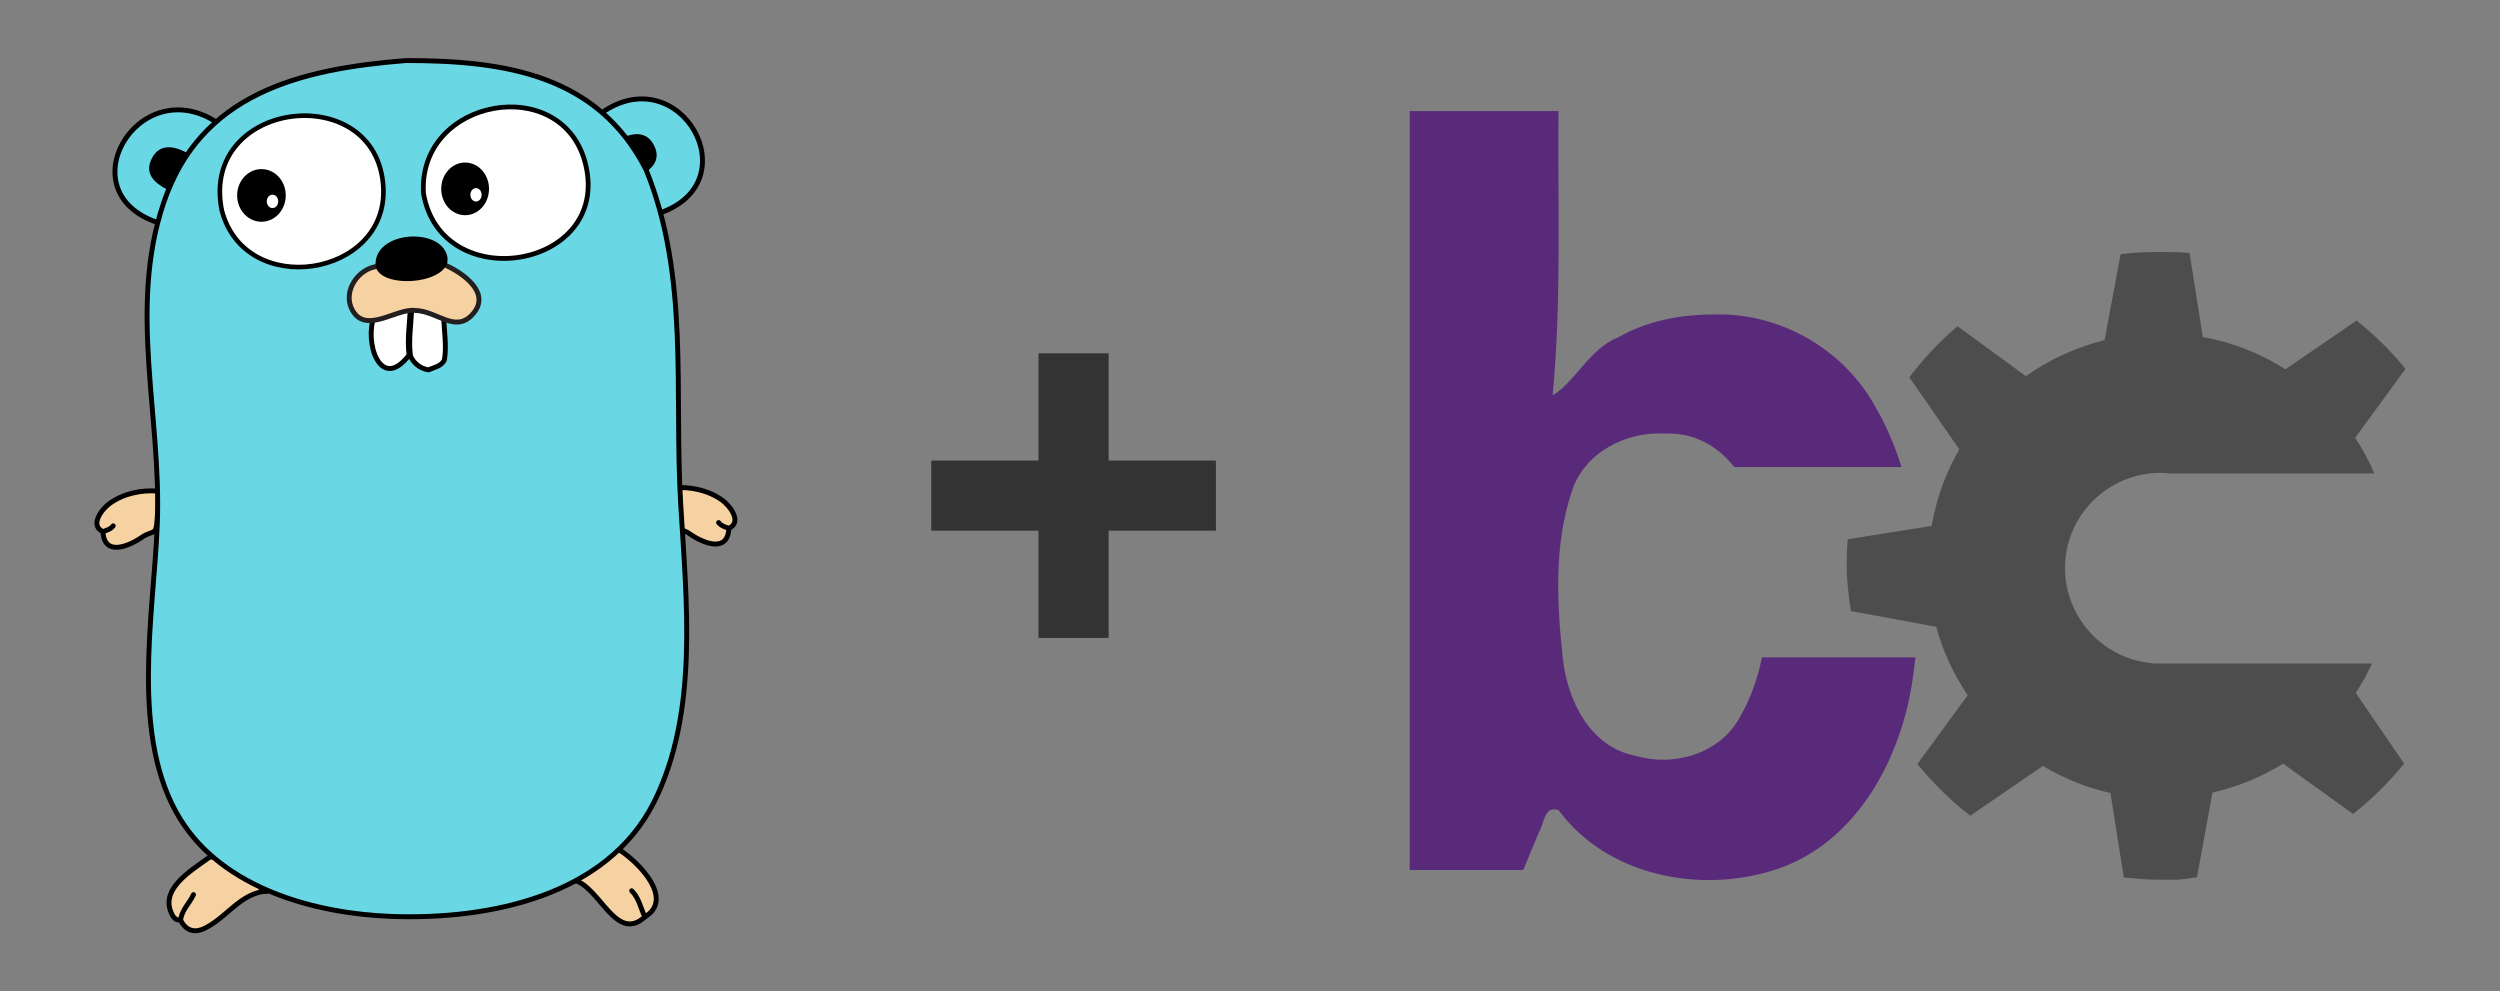 <?xml version="1.0" encoding="UTF-8" standalone="no"?>
<!-- Created with Inkscape (http://www.inkscape.org/) -->

<svg
   xmlns:dc="http://purl.org/dc/elements/1.1/"
   xmlns:cc="http://creativecommons.org/ns#"
   xmlns:rdf="http://www.w3.org/1999/02/22-rdf-syntax-ns#"
   xmlns:svg="http://www.w3.org/2000/svg"
   xmlns="http://www.w3.org/2000/svg"
   xmlns:sodipodi="http://sodipodi.sourceforge.net/DTD/sodipodi-0.dtd"
   xmlns:inkscape="http://www.inkscape.org/namespaces/inkscape"
   width="430.41mm"
   height="170.658mm"
   viewBox="0 0 1525.074 604.693"
   id="svg2"
   version="1.1"
   inkscape:version="0.91 r13725"
   sodipodi:docname="gopher-plus-bcc.svg"
   inkscape:export-filename="/home/schu/gopher-plus-bcc.png"
   inkscape:export-xdpi="90"
   inkscape:export-ydpi="90">
  <rect x="0" y="0" width="1525.074" height="604.693" fill="#808080" stroke="none"/>
  <defs
     id="defs4" />
  <sodipodi:namedview
     id="base"
     pagecolor="#ffffff"
     bordercolor="#666666"
     borderopacity="1.0"
     inkscape:pageopacity="0.0"
     inkscape:pageshadow="2"
     inkscape:zoom="0.35"
     inkscape:cx="-221.4473"
     inkscape:cy="364.05641"
     inkscape:document-units="px"
     inkscape:current-layer="g3676"
     showgrid="false"
     fit-margin-top="0"
     fit-margin-left="0"
     fit-margin-right="0"
     fit-margin-bottom="0"
     inkscape:window-width="1916"
     inkscape:window-height="1023"
     inkscape:window-x="0"
     inkscape:window-y="36"
     inkscape:window-maximized="0" />
  <g
     inkscape:label="Layer 1"
     inkscape:groupmode="layer"
     id="layer1"
     transform="translate(-232.449,-291.725)">
    <g
       id="g3638"
       transform="translate(31.89,-35.433)">
      <g
         id="g3676"
         transform="translate(25.709,0)">
        <g
           transform="matrix(3.822,0,0,3.822,986.246,289.216)"
           id="layer1-6"
           inkscape:label="Layer 1">
          <g
             transform="translate(-9.259,0)"
             id="g4237">
            <g
               id="text3894-8"
               style="font-style:normal;font-variant:normal;font-weight:normal;font-stretch:normal;font-size:159.427px;line-height:0%;font-family:'Open Sans';-inkscape-font-specification:Sans;text-align:end;letter-spacing:-220.966px;word-spacing:0px;text-anchor:end;fill:#5a2a7a;fill-opacity:1;stroke:none">
              <path
                 inkscape:connector-curvature="0"
                 id="path4363"
                 transform="translate(1.967,7.659)"
                 d="m 20,20 0,121.125 18.125,0 2.5,-6.031 c 0.878,-1.422 0.807,-4.265 3.125,-3.531 7.792,10.575 22.718,13.429 34.75,9.469 13.076,-4.351 20.194,-18.124 21.875,-31.062 0.117,-0.926 0.247,-1.846 0.344,-2.781 l -24.5,0 c -0.673,3.338 -1.793,6.567 -3.531,9.562 -3.22,5.878 -10.565,7.977 -16.75,6.125 -7.208,-1.442 -10.751,-8.812 -11.5,-15.5 -0.938,-8.753 -1.424,-17.921 1.344,-26.406 1.901,-6.371 8.634,-9.884 15,-9.5 4.696,-0.182 8.394,2.043 11.031,5.344 l 26.688,0 C 97.418,73.364 95.992,70.01 94.125,66.844 88.994,57.788 78.819,52.081 68.406,52.469 63.183,52.455 57.88,53.481 53.312,56.094 48.772,57.83 46.386,63.261 42.812,65.375 44.25,50.285 43.607,35.131 43.75,20 L 20,20 Z"
                 style="font-weight:bold;font-family:'Open Sans';-inkscape-font-specification:'Open Sans Light';letter-spacing:0px;fill:#5a2a7a" />
            </g>
            <g
               transform="matrix(-1,0,0,-1,286.621,200.498)"
               id="g4194">
              <path
                 inkscape:connector-curvature="0"
                 id="path3243-2-8"
                 transform="translate(1.967,7.659)"
                 d="m 140.219,42.5 c -1.057,0.072 -2.087,0.256 -3.125,0.375 l -0.062,0 -2.469,13.531 c -4.047,0.922 -7.856,2.499 -11.281,4.625 L 112.125,53 c -3.011,2.338 -5.749,5.079 -8.156,8.031 l 7.719,11.281 c -0.972,1.486 -1.834,3.048 -2.594,4.688 l 32.969,0 0.781,0 1.094,0 0,0.031 c 7.892,0.564 14.156,7.188 14.156,15.219 0,8.398 -6.852,15.188 -15.25,15.188 -0.525,0 -1.052,-0.042 -1.562,-0.094 l -32.562,0 c 0.854,1.986 1.886,3.9 3.062,5.688 l -8.031,11 c 2.296,2.85 4.955,5.431 7.812,7.719 l 11.344,-7.781 c 3.967,2.531 8.387,4.282 13.188,5.156 l 2.125,13.406 c 1.512,0.138 3.077,0.156 4.625,0.156 2.185,0 4.263,-0.072 6.375,-0.344 l 2.562,-13.719 c 4.557,-1.134 8.845,-3.105 12.562,-5.75 L 175.25,130.844 c 2.833,-2.411 5.449,-5.179 7.688,-8.156 l -7.969,-11.5 c 2.152,-3.716 3.651,-7.833 4.406,-12.219 l 13.406,-2.125 c 0.118,-1.399 0.156,-2.758 0.156,-4.188 0,-2.484 -0.306,-4.894 -0.656,-7.281 l -13.625,-2.5 c -1.067,-3.942 -2.813,-7.631 -5.031,-10.938 l 8.031,-10.969 c -2.485,-3.039 -5.315,-5.867 -8.438,-8.25 L 161.625,60.656 c -3.324,-1.966 -6.898,-3.459 -10.781,-4.312 l -2.125,-13.469 c -1.937,-0.228 -3.877,-0.375 -5.875,-0.375 -0.54,0 -1.089,-0.016 -1.625,0 -0.261,0.008 -0.521,-0.016 -0.781,0 -0.07,0.005 -0.148,-0.005 -0.219,0 z"
                 style="color:#000000;fill:#4d4d4d;stroke:none" />
            </g>
          </g>
        </g>
        <g
           id="g3605"
           transform="translate(227.017,350.969)">
          <path
             id="path3545"
             d="m 10.634,300.493 c 0.764,15.751 16.499,8.463 23.626,3.539 6.765,-4.675 8.743,-0.789 9.337,-10.015 0.389,-6.064 1.088,-12.128 0.744,-18.216 -10.23,-0.927 -21.357,1.509 -29.744,7.602 -4.32,3.139 -12.42,13.158 -3.963,17.09"
             inkscape:connector-curvature="0"
             style="clip-rule:evenodd;fill:#f6d2a2;fill-rule:evenodd;stroke:#000000;stroke-width:3;stroke-linecap:round" />
          <path
             id="path3547"
             d="m 10.634,300.493 c 2.29,-0.852 4.717,-1.457 6.271,-3.528"
             inkscape:connector-curvature="0"
             style="clip-rule:evenodd;fill:#c6b198;fill-rule:evenodd;stroke:#000000;stroke-width:3;stroke-linecap:round" />
          <path
             id="path3549"
             d="M 46.997,112.853 C -13.3,95.897 31.536,19.189 79.956,50.74 l -32.959,62.113 z"
             inkscape:connector-curvature="0"
             style="clip-rule:evenodd;fill:#6ad7e5;fill-rule:evenodd;stroke:#000000;stroke-width:3;stroke-linecap:round" />
          <path
             id="path3551"
             d="m 314.895,44.984 c 47.727,-33.523 90.856,42.111 35.388,61.141 L 314.895,44.984 Z"
             inkscape:connector-curvature="0"
             style="clip-rule:evenodd;fill:#6ad7e5;fill-rule:evenodd;stroke:#000000;stroke-width:3;stroke-linecap:round" />
          <path
             id="path3553"
             d="m 325.161,494.343 c 12.123,7.501 34.282,30.182 16.096,41.18 -17.474,15.999 -27.254,-17.561 -42.591,-22.211 6.605,-8.97 14.977,-17.149 26.495,-18.969 z"
             inkscape:connector-curvature="0"
             style="clip-rule:evenodd;fill:#f6d2a2;fill-rule:evenodd;stroke:#000000;stroke-width:3;stroke-linecap:round" />
          <path
             id="path3555"
             d="m 341.257,535.522 c -2.696,-5.361 -3.601,-11.618 -8.102,-15.939"
             inkscape:connector-curvature="0"
             style="clip-rule:evenodd;fill:none;fill-rule:evenodd;stroke:#000000;stroke-width:3;stroke-linecap:round" />
          <path
             id="path3557"
             d="m 108.579,519.975 c -14.229,2.202 -22.238,15.039 -34.1,21.558 -11.178,6.665 -15.454,-2.134 -16.461,-3.92 -1.752,-0.799 -1.605,0.744 -4.309,-1.979 -10.362,-16.354 10.797,-28.308 21.815,-36.432 15.346,-3.102 24.963,10.202 33.055,20.773 z"
             inkscape:connector-curvature="0"
             style="clip-rule:evenodd;fill:#f6d2a2;fill-rule:evenodd;stroke:#000000;stroke-width:3;stroke-linecap:round" />
          <path
             id="path3559"
             d="m 58.019,537.612 c 0.542,-6.233 5.484,-10.407 7.838,-15.677"
             inkscape:connector-curvature="0"
             style="clip-rule:evenodd;fill:none;fill-rule:evenodd;stroke:#000000;stroke-width:3;stroke-linecap:round" />
          <path
             id="path3561"
             d="M 49.513,91.667 C 41.558,87.459 35.722,81.744 40.588,72.543 45.093,64.025 53.462,64.95 61.418,69.158 L 49.513,91.667 Z"
             inkscape:connector-curvature="0"
             style="clip-rule:evenodd;fill-rule:evenodd" />
          <path
             id="path3563"
             d="m 337.716,83.667 c 7.955,-4.208 13.791,-9.923 8.925,-19.124 -4.505,-8.518 -12.874,-7.593 -20.83,-3.385 l 11.905,22.509 z"
             inkscape:connector-curvature="0"
             style="clip-rule:evenodd;fill-rule:evenodd" />
          <path
             id="path3565"
             d="m 392.475,298.493 c -0.764,15.751 -16.499,8.463 -23.626,3.539 -6.765,-4.675 -8.743,-0.789 -9.337,-10.015 -0.389,-6.064 -1.088,-12.128 -0.744,-18.216 10.23,-0.927 21.357,1.509 29.744,7.602 4.319,3.139 12.42,13.158 3.963,17.09"
             inkscape:connector-curvature="0"
             style="clip-rule:evenodd;fill:#f6d2a2;fill-rule:evenodd;stroke:#000000;stroke-width:3;stroke-linecap:round" />
          <path
             id="path3567"
             d="m 392.475,298.493 c -2.29,-0.852 -4.717,-1.457 -6.271,-3.528"
             inkscape:connector-curvature="0"
             style="clip-rule:evenodd;fill:#c6b198;fill-rule:evenodd;stroke:#000000;stroke-width:3;stroke-linecap:round" />
          <g
             id="g3569">
            <path
               id="path3571"
               d="m 195.512,13.124 c 60.365,0 116.953,8.633 146.452,66.629 26.478,65.006 17.062,135.104 21.1,203.806 3.468,58.992 11.157,127.145 -16.21,181.812 -28.79,57.514 -100.73,71.982 -160,69.863 C 140.299,533.568 84.06,518.38 57.785,475.845 26.959,425.945 41.553,351.747 43.792,296.223 46.444,230.452 25.977,164.481 47.584,100.122 69.999,33.359 130.451,18.271 195.512,13.124"
               inkscape:connector-curvature="0"
               style="clip-rule:evenodd;fill:#6ad7e5;fill-rule:evenodd;stroke:#000000;stroke-width:3;stroke-linecap:round" />
          </g>
          <path
             id="path3573"
             d="m 206.169,94.16 c 10.838,63.003 113.822,46.345 99.03,-17.197 -13.264,-56.98 -102.632,-41.208 -99.03,17.197"
             inkscape:connector-curvature="0"
             style="clip-rule:evenodd;fill:#ffffff;fill-rule:evenodd;stroke:#000000;stroke-width:2.908;stroke-linecap:round" />
          <path
             id="path3575"
             d="M 83.103,104.35 C 97.15,159.2 184.967,145.157 181.657,90.137 177.691,24.242 69.673,36.957 83.103,104.35"
             inkscape:connector-curvature="0"
             style="clip-rule:evenodd;fill:#ffffff;fill-rule:evenodd;stroke:#000000;stroke-width:2.821;stroke-linecap:round" />
          <path
             id="path3577"
             d="m 218.594,169.762 c 0.046,8.191 1.861,17.387 0.312,26.101 -2.091,3.952 -6.193,4.37 -9.729,5.967 -4.89,-0.767 -9.002,-3.978 -10.963,-8.552 -1.255,-9.946 0.468,-19.576 0.785,-29.526 l 19.595,6.01 z"
             inkscape:connector-curvature="0"
             style="clip-rule:evenodd;fill:#ffffff;fill-rule:evenodd;stroke:#000000;stroke-width:3;stroke-linecap:round" />
          <g
             id="g3579">
            <ellipse
               id="ellipse3581"
               ry="16.062"
               rx="14.829"
               cy="95.404"
               cx="107.324"
               style="clip-rule:evenodd;fill-rule:evenodd" />
            <ellipse
               id="ellipse3583"
               ry="4.082"
               rx="3.496"
               cy="99.029"
               cx="114.069"
               style="clip-rule:evenodd;fill:#ffffff;fill-rule:evenodd" />
          </g>
          <g
             id="g3585">
            <ellipse
               id="ellipse3587"
               ry="16.062"
               rx="14.582"
               cy="91.404"
               cx="231.571"
               style="clip-rule:evenodd;fill-rule:evenodd" />
            <ellipse
               id="ellipse3589"
               ry="4.082"
               rx="3.438"
               cy="95.029"
               cx="238.204"
               style="clip-rule:evenodd;fill:#ffffff;fill-rule:evenodd" />
          </g>
          <path
             id="path3591"
             d="m 176.217,168.87 c -6.47,15.68 3.608,47.035 21.163,23.908 -1.255,-9.946 0.468,-19.576 0.785,-29.526 l -21.948,5.618 z"
             inkscape:connector-curvature="0"
             style="clip-rule:evenodd;fill:#ffffff;fill-rule:evenodd;stroke:#000000;stroke-width:3;stroke-linecap:round" />
          <g
             id="g3593">
            <path
               id="path3595"
               d="m 178.431,138.673 c -12.059,1.028 -21.916,15.366 -15.646,26.709 8.303,15.024 26.836,-1.329 38.379,0.203 13.285,0.272 24.17,14.047 34.84,2.49 11.867,-12.854 -5.109,-25.373 -18.377,-30.97 l -39.196,1.568 z"
               inkscape:connector-curvature="0"
               style="clip-rule:evenodd;fill:#f6d2a2;fill-rule:evenodd;stroke:#231f20;stroke-width:3;stroke-linecap:round" />
            <path
               id="path3597"
               d="m 176.913,138.045 c -0.893,-20.891 38.938,-23.503 43.642,-6.016 4.692,17.446 -41.681,21.498 -43.642,6.016 -1.565,-12.363 0,0 0,0 z"
               inkscape:connector-curvature="0"
               style="clip-rule:evenodd;fill-rule:evenodd" />
          </g>
        </g>
        <g
           style="font-style:normal;font-weight:normal;font-size:359.501px;line-height:125%;font-family:sans-serif;letter-spacing:0px;word-spacing:0px;fill:#333333;fill-opacity:1;stroke:none;stroke-width:1px;stroke-linecap:butt;stroke-linejoin:miter;stroke-opacity:1"
           id="text3634">
          <path
             d="m 916.575,608.115 -65.429,0 0,-65.429 -42.781,0 0,65.429 -65.429,0 0,42.781 65.429,0 0,65.429 42.781,0 0,-65.429 65.429,0 0,-42.781 z"
             style="font-style:normal;font-variant:normal;font-weight:bold;font-stretch:normal;font-family:'Nimbus Sans L';-inkscape-font-specification:'Nimbus Sans L Bold';fill:#333333"
             id="path3814" />
        </g>
      </g>
    </g>
  </g>
</svg>
